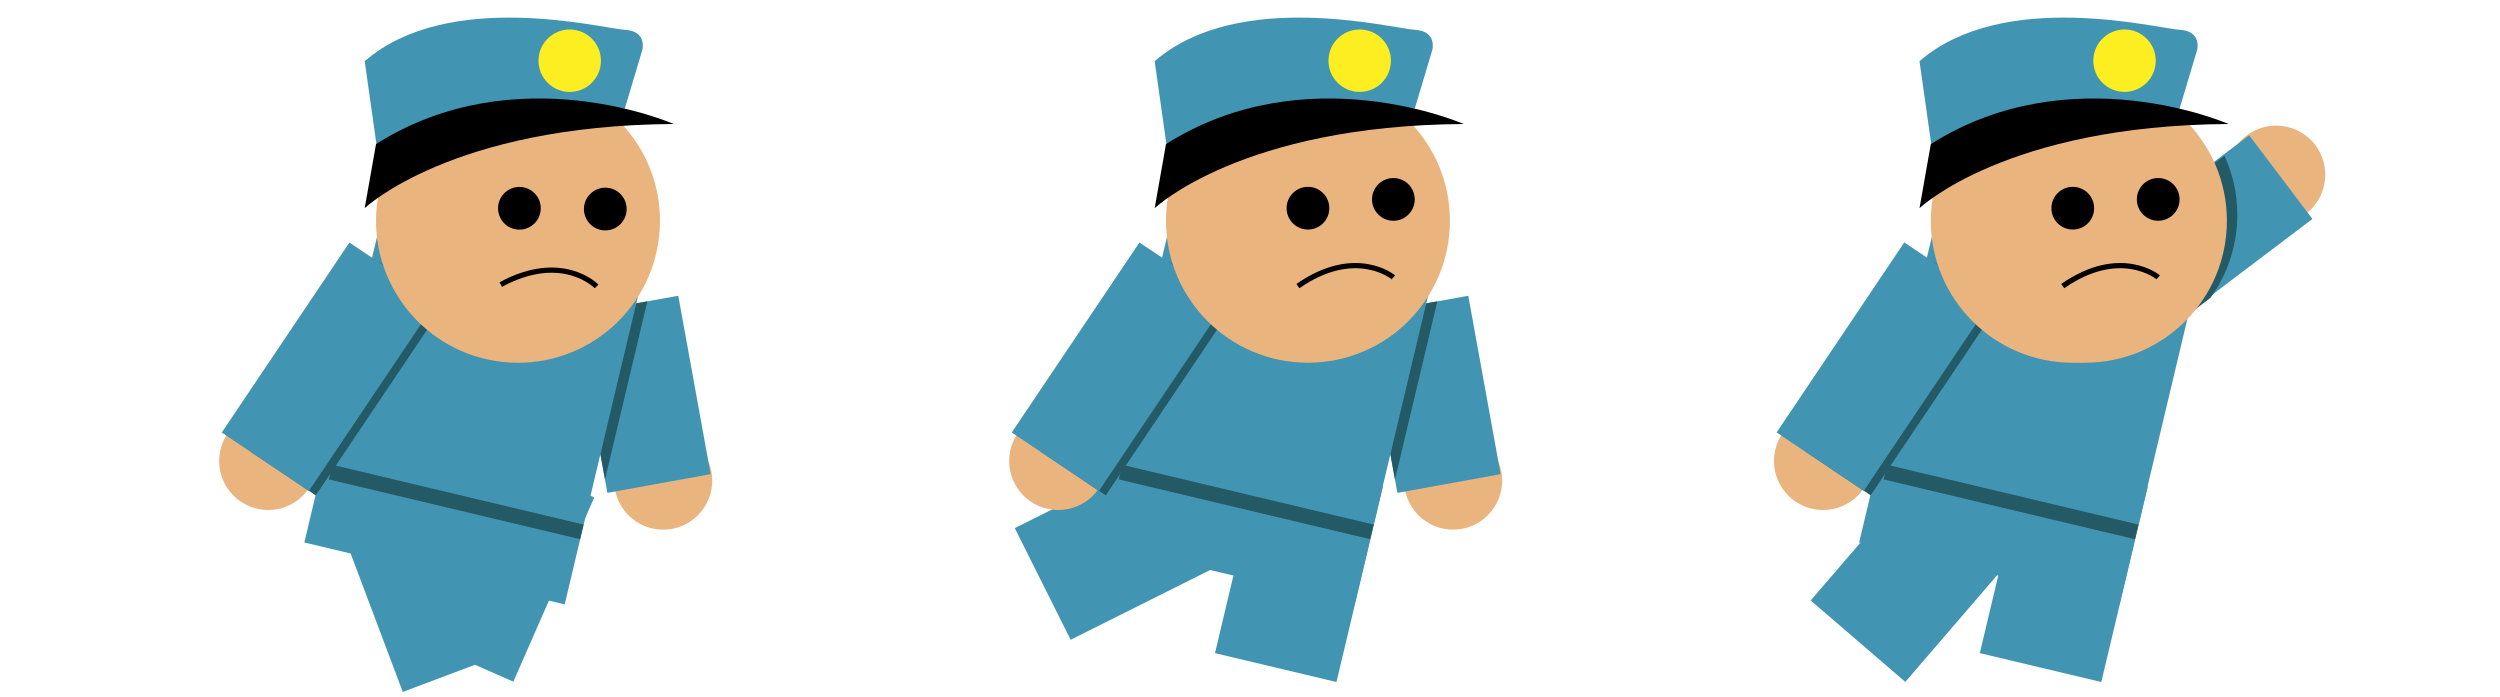 <svg xmlns="http://www.w3.org/2000/svg" width="2883" height="803.75" viewBox="0 0 2883 803.75"><defs><style>.cls-1{fill:#4295b2;}.cls-2{fill:#eab47f;}.cls-3{fill:#245a66;}.cls-4{fill:none;stroke:#000;stroke-miterlimit:10;stroke-width:6px;}.cls-5{fill:#fcee21;}</style></defs><title>right</title><g id="Layer_5" data-name="Layer 5"><rect class="cls-1" x="1426" y="541" width="144" height="232" transform="translate(192.7 -328.82) rotate(13.38)"/><rect class="cls-1" x="1234.28" y="505.49" width="144" height="232" transform="translate(1277.5 -824.81) rotate(63.42)"/><circle class="cls-2" cx="1675.8" cy="554.3" r="56.58" transform="translate(87.77 1324.83) rotate(-44.19)"/><rect class="cls-1" x="1591.84" y="350.14" width="121" height="209.1" transform="translate(-54.62 302.21) rotate(-10.28)"/><polygon class="cls-3" points="1657.56 347.49 1574.15 362.62 1608.68 552.99 1657.56 347.49"/><rect class="cls-1" x="1301.47" y="288.71" width="308.61" height="377.71" transform="translate(150.03 -323.92) rotate(13.38)"/><rect class="cls-3" x="1428.42" y="429.95" width="17.35" height="297.9" transform="translate(2332.84 -685.22) rotate(103.38)"/><circle class="cls-2" cx="1220.33" cy="531.58" r="56.58"/><rect class="cls-3" x="1266.55" y="304.7" width="89.8" height="264" transform="translate(466.58 -657.29) rotate(33.9)"/><rect class="cls-1" x="1230" y="291" width="121" height="264" transform="translate(455.38 -647.93) rotate(33.9)"/><circle class="cls-2" cx="1508.33" cy="254.58" r="163.72"/><circle cx="1606.85" cy="229.95" r="24.63"/><circle cx="1508.33" cy="240.09" r="24.63"/><path class="cls-4" d="M1606.85,319.78s-43.47-36.22-110.11,10.14"/><path class="cls-1" d="M1631.48,125.32l20.28-67.79s5.8-21.73-20.28-23.18-202.84-47.81-299.92,36.22L1349,193.73S1541.65,126.46,1631.48,125.32Z"/><path d="M1331.57,240.09s100-95.63,356.42-97.07c0,0-181.11-79.69-343.38,23.18Z"/><circle class="cls-5" cx="1568" cy="70" r="36"/><rect class="cls-1" x="2308" y="541" width="144" height="232" transform="translate(216.64 -532.93) rotate(13.38)"/><rect class="cls-1" x="2146.28" y="535.49" width="144" height="232" transform="translate(961.72 -1289.19) rotate(40.71)"/><circle class="cls-2" cx="2625.02" cy="201.49" r="56.58" transform="translate(1580.2 2618.03) rotate(-71.01)"/><rect class="cls-1" x="2486.21" y="162.83" width="121" height="209.1" transform="translate(3869.76 2459.8) rotate(-127.1)"/><rect class="cls-1" x="2183.47" y="288.71" width="308.61" height="377.71" transform="translate(173.97 -528.02) rotate(13.38)"/><rect class="cls-3" x="2310.42" y="429.95" width="17.35" height="297.9" transform="translate(3418.94 -1543.28) rotate(103.38)"/><circle class="cls-2" cx="2102.33" cy="531.58" r="56.58"/><rect class="cls-3" x="2148.55" y="304.7" width="89.8" height="264" transform="translate(616.55 -1149.27) rotate(33.9)"/><rect class="cls-1" x="2112" y="291" width="121" height="264" transform="translate(605.35 -1139.92) rotate(33.9)"/><circle class="cls-2" cx="2390.33" cy="254.58" r="163.72"/><path class="cls-3" d="M2580.05,247.58a163.11,163.11,0,0,0-14.77-68l-126.46,95.65,73,96.5,37.09-28.06A163,163,0,0,0,2580.05,247.58Z"/><circle class="cls-2" cx="2404.33" cy="254.58" r="163.72"/><circle cx="2488.85" cy="229.95" r="24.63"/><circle cx="2390.33" cy="240.09" r="24.63"/><path class="cls-4" d="M2488.85,319.78s-43.47-36.22-110.11,10.14"/><path class="cls-1" d="M2513.48,125.32l20.28-67.79s5.8-21.73-20.28-23.18-202.84-47.81-299.92,36.22L2231,193.73S2423.65,126.46,2513.48,125.32Z"/><path d="M2213.57,240.09s100-95.63,356.42-97.07c0,0-181.11-79.69-343.38,23.18Z"/><circle class="cls-5" cx="2450" cy="70" r="36"/><rect class="cls-1" x="500.77" y="534.9" width="144" height="232" transform="translate(835.4 1477.2) rotate(-156.29)"/><rect class="cls-1" x="419" y="548" width="144" height="232" transform="translate(-202.47 215.58) rotate(-20.63)"/><circle class="cls-2" cx="764.8" cy="554.3" r="56.58" transform="translate(-169.97 689.88) rotate(-44.19)"/><rect class="cls-1" x="680.84" y="350.14" width="121" height="209.1" transform="translate(-69.25 139.62) rotate(-10.28)"/><polygon class="cls-3" points="746.56 347.49 663.15 362.62 697.68 552.99 746.56 347.49"/><rect class="cls-1" x="390.47" y="288.71" width="308.61" height="377.71" transform="translate(125.3 -113.1) rotate(13.38)"/><rect class="cls-3" x="517.42" y="429.95" width="17.35" height="297.9" transform="translate(1211.02 201.05) rotate(103.38)"/><circle class="cls-2" cx="309.33" cy="531.58" r="56.58"/><rect class="cls-3" x="355.55" y="304.7" width="89.8" height="264" transform="translate(311.69 -149.12) rotate(33.9)"/><rect class="cls-1" x="319" y="291" width="121" height="264" transform="translate(300.48 -139.77) rotate(33.9)"/><circle class="cls-2" cx="597.33" cy="254.58" r="163.72" transform="translate(277.99 819.95) rotate(-83.62)"/><circle cx="697.98" cy="241.05" r="24.63" transform="translate(380.91 907.94) rotate(-83.62)"/><circle cx="598.94" cy="240.18" r="24.63" transform="translate(293.73 808.74) rotate(-83.62)"/><path class="cls-4" d="M688,330.32s-39.17-40.82-110.56-2.15"/><path class="cls-1" d="M720.48,125.32l20.28-67.79s5.8-21.73-20.28-23.18S517.64-13.46,420.57,70.58L438,193.73S630.65,126.46,720.48,125.32Z"/><path d="M420.57,240.09S520.54,144.47,777,143c0,0-181.11-79.69-343.38,23.18Z"/><circle class="cls-5" cx="657" cy="70" r="36"/></g></svg>